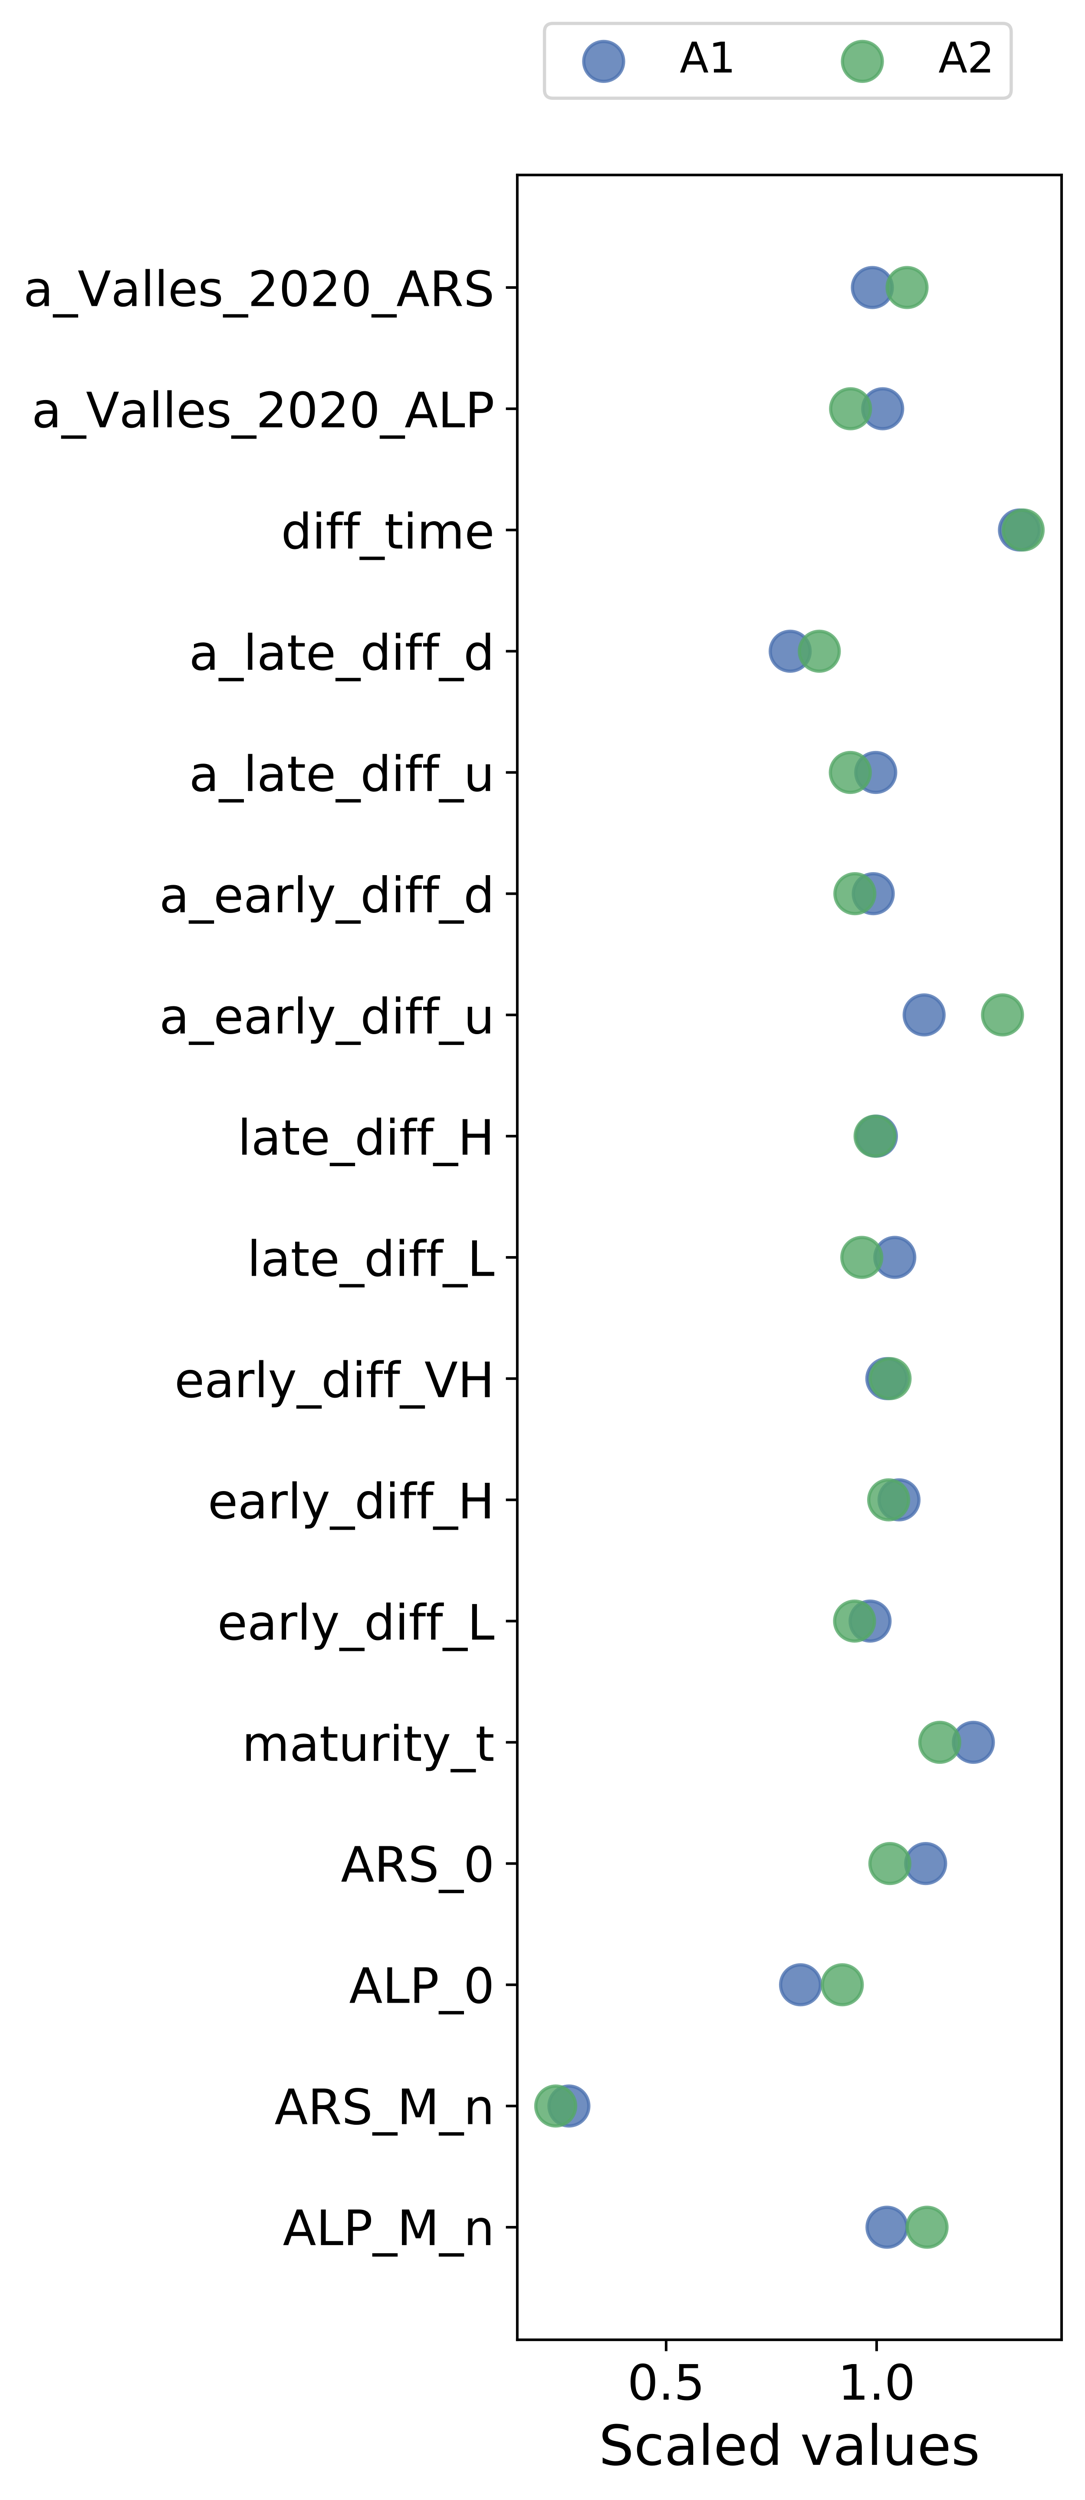 <?xml version="1.0" encoding="utf-8" standalone="no"?>
<!DOCTYPE svg PUBLIC "-//W3C//DTD SVG 1.1//EN"
  "http://www.w3.org/Graphics/SVG/1.1/DTD/svg11.dtd">
<!-- Created with matplotlib (https://matplotlib.org/) -->
<svg height="768.22pt" version="1.1" viewBox="0 0 333.688 768.22" width="333.688pt" xmlns="http://www.w3.org/2000/svg" xmlns:xlink="http://www.w3.org/1999/xlink">
 <defs>
  <style type="text/css">
*{stroke-linecap:butt;stroke-linejoin:round;}
  </style>
 </defs>
 <g id="figure_1">
  <g id="patch_1">
   <path d="M -0 768.22 
L 333.688 768.22 
L 333.688 0 
L -0 0 
z
" style="fill:#ffffff;"/>
  </g>
  <g id="axes_1">
   <g id="patch_2">
    <path d="M 159.088 719.05 
L 326.488 719.05 
L 326.488 53.77 
L 159.088 53.77 
z
" style="fill:#ffffff;"/>
   </g>
   <g id="PathCollection_1">
    <defs>
     <path d="M 0 6.124 
C 1.624 6.124 3.182 5.478 4.33 4.33 
C 5.478 3.182 6.124 1.624 6.124 0 
C 6.124 -1.624 5.478 -3.182 4.33 -4.33 
C 3.182 -5.478 1.624 -6.124 0 -6.124 
C -1.624 -6.124 -3.182 -5.478 -4.33 -4.33 
C -5.478 -3.182 -6.124 -1.624 -6.124 0 
C -6.124 1.624 -5.478 3.182 -4.33 4.33 
C -3.182 5.478 -1.624 6.124 0 6.124 
z
" id="m056d0b382d" style="stroke:#4c72b0;stroke-opacity:0.8;"/>
    </defs>
    <g clip-path="url(#p0b7cfd41d8)">
     <use style="fill:#4c72b0;fill-opacity:0.8;stroke:#4c72b0;stroke-opacity:0.8;" x="272.791" xlink:href="#m056d0b382d" y="684.46"/>
     <use style="fill:#4c72b0;fill-opacity:0.8;stroke:#4c72b0;stroke-opacity:0.8;" x="174.968" xlink:href="#m056d0b382d" y="647.204"/>
     <use style="fill:#4c72b0;fill-opacity:0.8;stroke:#4c72b0;stroke-opacity:0.8;" x="246.199" xlink:href="#m056d0b382d" y="609.948"/>
     <use style="fill:#4c72b0;fill-opacity:0.8;stroke:#4c72b0;stroke-opacity:0.8;" x="284.679" xlink:href="#m056d0b382d" y="572.691"/>
     <use style="fill:#4c72b0;fill-opacity:0.8;stroke:#4c72b0;stroke-opacity:0.8;" x="299.359" xlink:href="#m056d0b382d" y="535.435"/>
     <use style="fill:#4c72b0;fill-opacity:0.8;stroke:#4c72b0;stroke-opacity:0.8;" x="267.591" xlink:href="#m056d0b382d" y="498.179"/>
     <use style="fill:#4c72b0;fill-opacity:0.8;stroke:#4c72b0;stroke-opacity:0.8;" x="276.491" xlink:href="#m056d0b382d" y="460.922"/>
     <use style="fill:#4c72b0;fill-opacity:0.8;stroke:#4c72b0;stroke-opacity:0.8;" x="272.745" xlink:href="#m056d0b382d" y="423.666"/>
     <use style="fill:#4c72b0;fill-opacity:0.8;stroke:#4c72b0;stroke-opacity:0.8;" x="275.191" xlink:href="#m056d0b382d" y="386.41"/>
     <use style="fill:#4c72b0;fill-opacity:0.8;stroke:#4c72b0;stroke-opacity:0.8;" x="269.539" xlink:href="#m056d0b382d" y="349.153"/>
     <use style="fill:#4c72b0;fill-opacity:0.8;stroke:#4c72b0;stroke-opacity:0.8;" x="284.211" xlink:href="#m056d0b382d" y="311.897"/>
     <use style="fill:#4c72b0;fill-opacity:0.8;stroke:#4c72b0;stroke-opacity:0.8;" x="268.569" xlink:href="#m056d0b382d" y="274.641"/>
     <use style="fill:#4c72b0;fill-opacity:0.8;stroke:#4c72b0;stroke-opacity:0.8;" x="269.33" xlink:href="#m056d0b382d" y="237.384"/>
     <use style="fill:#4c72b0;fill-opacity:0.8;stroke:#4c72b0;stroke-opacity:0.8;" x="243.02" xlink:href="#m056d0b382d" y="200.128"/>
     <use style="fill:#4c72b0;fill-opacity:0.8;stroke:#4c72b0;stroke-opacity:0.8;" x="313.522" xlink:href="#m056d0b382d" y="162.872"/>
     <use style="fill:#4c72b0;fill-opacity:0.8;stroke:#4c72b0;stroke-opacity:0.8;" x="271.465" xlink:href="#m056d0b382d" y="125.615"/>
     <use style="fill:#4c72b0;fill-opacity:0.8;stroke:#4c72b0;stroke-opacity:0.8;" x="268.29" xlink:href="#m056d0b382d" y="88.359"/>
    </g>
   </g>
   <g id="PathCollection_2">
    <defs>
     <path d="M 0 6.124 
C 1.624 6.124 3.182 5.478 4.33 4.33 
C 5.478 3.182 6.124 1.624 6.124 0 
C 6.124 -1.624 5.478 -3.182 4.33 -4.33 
C 3.182 -5.478 1.624 -6.124 0 -6.124 
C -1.624 -6.124 -3.182 -5.478 -4.33 -4.33 
C -5.478 -3.182 -6.124 -1.624 -6.124 0 
C -6.124 1.624 -5.478 3.182 -4.33 4.33 
C -3.182 5.478 -1.624 6.124 0 6.124 
z
" id="m0eb3740336" style="stroke:#55a868;stroke-opacity:0.8;"/>
    </defs>
    <g clip-path="url(#p0b7cfd41d8)">
     <use style="fill:#55a868;fill-opacity:0.8;stroke:#55a868;stroke-opacity:0.8;" x="285.115" xlink:href="#m0eb3740336" y="684.46"/>
     <use style="fill:#55a868;fill-opacity:0.8;stroke:#55a868;stroke-opacity:0.8;" x="170.909" xlink:href="#m0eb3740336" y="647.204"/>
     <use style="fill:#55a868;fill-opacity:0.8;stroke:#55a868;stroke-opacity:0.8;" x="259.051" xlink:href="#m0eb3740336" y="609.948"/>
     <use style="fill:#55a868;fill-opacity:0.8;stroke:#55a868;stroke-opacity:0.8;" x="273.676" xlink:href="#m0eb3740336" y="572.691"/>
     <use style="fill:#55a868;fill-opacity:0.8;stroke:#55a868;stroke-opacity:0.8;" x="289.022" xlink:href="#m0eb3740336" y="535.435"/>
     <use style="fill:#55a868;fill-opacity:0.8;stroke:#55a868;stroke-opacity:0.8;" x="262.819" xlink:href="#m0eb3740336" y="498.179"/>
     <use style="fill:#55a868;fill-opacity:0.8;stroke:#55a868;stroke-opacity:0.8;" x="273.305" xlink:href="#m0eb3740336" y="460.922"/>
     <use style="fill:#55a868;fill-opacity:0.8;stroke:#55a868;stroke-opacity:0.8;" x="273.739" xlink:href="#m0eb3740336" y="423.666"/>
     <use style="fill:#55a868;fill-opacity:0.8;stroke:#55a868;stroke-opacity:0.8;" x="265.042" xlink:href="#m0eb3740336" y="386.41"/>
     <use style="fill:#55a868;fill-opacity:0.8;stroke:#55a868;stroke-opacity:0.8;" x="269.121" xlink:href="#m0eb3740336" y="349.153"/>
     <use style="fill:#55a868;fill-opacity:0.8;stroke:#55a868;stroke-opacity:0.8;" x="308.315" xlink:href="#m0eb3740336" y="311.897"/>
     <use style="fill:#55a868;fill-opacity:0.8;stroke:#55a868;stroke-opacity:0.8;" x="262.909" xlink:href="#m0eb3740336" y="274.641"/>
     <use style="fill:#55a868;fill-opacity:0.8;stroke:#55a868;stroke-opacity:0.8;" x="261.509" xlink:href="#m0eb3740336" y="237.384"/>
     <use style="fill:#55a868;fill-opacity:0.8;stroke:#55a868;stroke-opacity:0.8;" x="251.975" xlink:href="#m0eb3740336" y="200.128"/>
     <use style="fill:#55a868;fill-opacity:0.8;stroke:#55a868;stroke-opacity:0.8;" x="314.667" xlink:href="#m0eb3740336" y="162.872"/>
     <use style="fill:#55a868;fill-opacity:0.8;stroke:#55a868;stroke-opacity:0.8;" x="261.588" xlink:href="#m0eb3740336" y="125.615"/>
     <use style="fill:#55a868;fill-opacity:0.8;stroke:#55a868;stroke-opacity:0.8;" x="278.96" xlink:href="#m0eb3740336" y="88.359"/>
    </g>
   </g>
   <g id="matplotlib.axis_1">
    <g id="xtick_1">
     <g id="line2d_1">
      <defs>
       <path d="M 0 0 
L 0 3.5 
" id="m575a58da4e" style="stroke:#000000;stroke-width:0.8;"/>
      </defs>
      <g>
       <use style="stroke:#000000;stroke-width:0.8;" x="204.866" xlink:href="#m575a58da4e" y="719.05"/>
      </g>
     </g>
     <g id="text_1">
      <!-- 0.5 -->
      <defs>
       <path d="M 31.781 66.406 
Q 24.172 66.406 20.328 58.906 
Q 16.5 51.422 16.5 36.375 
Q 16.5 21.391 20.328 13.891 
Q 24.172 6.391 31.781 6.391 
Q 39.453 6.391 43.281 13.891 
Q 47.125 21.391 47.125 36.375 
Q 47.125 51.422 43.281 58.906 
Q 39.453 66.406 31.781 66.406 
z
M 31.781 74.219 
Q 44.047 74.219 50.516 64.516 
Q 56.984 54.828 56.984 36.375 
Q 56.984 17.969 50.516 8.266 
Q 44.047 -1.422 31.781 -1.422 
Q 19.531 -1.422 13.062 8.266 
Q 6.594 17.969 6.594 36.375 
Q 6.594 54.828 13.062 64.516 
Q 19.531 74.219 31.781 74.219 
z
" id="DejaVuSans-48"/>
       <path d="M 10.688 12.406 
L 21 12.406 
L 21 0 
L 10.688 0 
z
" id="DejaVuSans-46"/>
       <path d="M 10.797 72.906 
L 49.516 72.906 
L 49.516 64.594 
L 19.828 64.594 
L 19.828 46.734 
Q 21.969 47.469 24.109 47.828 
Q 26.266 48.188 28.422 48.188 
Q 40.625 48.188 47.75 41.5 
Q 54.891 34.812 54.891 23.391 
Q 54.891 11.625 47.562 5.094 
Q 40.234 -1.422 26.906 -1.422 
Q 22.312 -1.422 17.547 -0.641 
Q 12.797 0.141 7.719 1.703 
L 7.719 11.625 
Q 12.109 9.234 16.797 8.062 
Q 21.484 6.891 26.703 6.891 
Q 35.156 6.891 40.078 11.328 
Q 45.016 15.766 45.016 23.391 
Q 45.016 31 40.078 35.438 
Q 35.156 39.891 26.703 39.891 
Q 22.75 39.891 18.812 39.016 
Q 14.891 38.141 10.797 36.281 
z
" id="DejaVuSans-53"/>
      </defs>
      <g transform="translate(192.939 737.447)scale(0.15 -0.15)">
       <use xlink:href="#DejaVuSans-48"/>
       <use x="63.623" xlink:href="#DejaVuSans-46"/>
       <use x="95.41" xlink:href="#DejaVuSans-53"/>
      </g>
     </g>
    </g>
    <g id="xtick_2">
     <g id="line2d_2">
      <g>
       <use style="stroke:#000000;stroke-width:0.8;" x="269.605" xlink:href="#m575a58da4e" y="719.05"/>
      </g>
     </g>
     <g id="text_2">
      <!-- 1.0 -->
      <defs>
       <path d="M 12.406 8.297 
L 28.516 8.297 
L 28.516 63.922 
L 10.984 60.406 
L 10.984 69.391 
L 28.422 72.906 
L 38.281 72.906 
L 38.281 8.297 
L 54.391 8.297 
L 54.391 0 
L 12.406 0 
z
" id="DejaVuSans-49"/>
      </defs>
      <g transform="translate(257.678 737.447)scale(0.15 -0.15)">
       <use xlink:href="#DejaVuSans-49"/>
       <use x="63.623" xlink:href="#DejaVuSans-46"/>
       <use x="95.41" xlink:href="#DejaVuSans-48"/>
      </g>
     </g>
    </g>
    <g id="text_3">
     <!-- Scaled values -->
     <defs>
      <path d="M 53.516 70.516 
L 53.516 60.891 
Q 47.906 63.578 42.922 64.891 
Q 37.938 66.219 33.297 66.219 
Q 25.25 66.219 20.875 63.094 
Q 16.5 59.969 16.5 54.203 
Q 16.5 49.359 19.406 46.891 
Q 22.312 44.438 30.422 42.922 
L 36.375 41.703 
Q 47.406 39.594 52.656 34.297 
Q 57.906 29 57.906 20.125 
Q 57.906 9.516 50.797 4.047 
Q 43.703 -1.422 29.984 -1.422 
Q 24.812 -1.422 18.969 -0.25 
Q 13.141 0.922 6.891 3.219 
L 6.891 13.375 
Q 12.891 10.016 18.656 8.297 
Q 24.422 6.594 29.984 6.594 
Q 38.422 6.594 43.016 9.906 
Q 47.609 13.234 47.609 19.391 
Q 47.609 24.75 44.312 27.781 
Q 41.016 30.812 33.5 32.328 
L 27.484 33.5 
Q 16.453 35.688 11.516 40.375 
Q 6.594 45.062 6.594 53.422 
Q 6.594 63.094 13.406 68.656 
Q 20.219 74.219 32.172 74.219 
Q 37.312 74.219 42.625 73.281 
Q 47.953 72.359 53.516 70.516 
z
" id="DejaVuSans-83"/>
      <path d="M 48.781 52.594 
L 48.781 44.188 
Q 44.969 46.297 41.141 47.344 
Q 37.312 48.391 33.406 48.391 
Q 24.656 48.391 19.812 42.844 
Q 14.984 37.312 14.984 27.297 
Q 14.984 17.281 19.812 11.734 
Q 24.656 6.203 33.406 6.203 
Q 37.312 6.203 41.141 7.25 
Q 44.969 8.297 48.781 10.406 
L 48.781 2.094 
Q 45.016 0.344 40.984 -0.531 
Q 36.969 -1.422 32.422 -1.422 
Q 20.062 -1.422 12.781 6.344 
Q 5.516 14.109 5.516 27.297 
Q 5.516 40.672 12.859 48.328 
Q 20.219 56 33.016 56 
Q 37.156 56 41.109 55.141 
Q 45.062 54.297 48.781 52.594 
z
" id="DejaVuSans-99"/>
      <path d="M 34.281 27.484 
Q 23.391 27.484 19.188 25 
Q 14.984 22.516 14.984 16.5 
Q 14.984 11.719 18.141 8.906 
Q 21.297 6.109 26.703 6.109 
Q 34.188 6.109 38.703 11.406 
Q 43.219 16.703 43.219 25.484 
L 43.219 27.484 
z
M 52.203 31.203 
L 52.203 0 
L 43.219 0 
L 43.219 8.297 
Q 40.141 3.328 35.547 0.953 
Q 30.953 -1.422 24.312 -1.422 
Q 15.922 -1.422 10.953 3.297 
Q 6 8.016 6 15.922 
Q 6 25.141 12.172 29.828 
Q 18.359 34.516 30.609 34.516 
L 43.219 34.516 
L 43.219 35.406 
Q 43.219 41.609 39.141 45 
Q 35.062 48.391 27.688 48.391 
Q 23 48.391 18.547 47.266 
Q 14.109 46.141 10.016 43.891 
L 10.016 52.203 
Q 14.938 54.109 19.578 55.047 
Q 24.219 56 28.609 56 
Q 40.484 56 46.344 49.844 
Q 52.203 43.703 52.203 31.203 
z
" id="DejaVuSans-97"/>
      <path d="M 9.422 75.984 
L 18.406 75.984 
L 18.406 0 
L 9.422 0 
z
" id="DejaVuSans-108"/>
      <path d="M 56.203 29.594 
L 56.203 25.203 
L 14.891 25.203 
Q 15.484 15.922 20.484 11.062 
Q 25.484 6.203 34.422 6.203 
Q 39.594 6.203 44.453 7.469 
Q 49.312 8.734 54.109 11.281 
L 54.109 2.781 
Q 49.266 0.734 44.188 -0.344 
Q 39.109 -1.422 33.891 -1.422 
Q 20.797 -1.422 13.156 6.188 
Q 5.516 13.812 5.516 26.812 
Q 5.516 40.234 12.766 48.109 
Q 20.016 56 32.328 56 
Q 43.359 56 49.781 48.891 
Q 56.203 41.797 56.203 29.594 
z
M 47.219 32.234 
Q 47.125 39.594 43.094 43.984 
Q 39.062 48.391 32.422 48.391 
Q 24.906 48.391 20.391 44.141 
Q 15.875 39.891 15.188 32.172 
z
" id="DejaVuSans-101"/>
      <path d="M 45.406 46.391 
L 45.406 75.984 
L 54.391 75.984 
L 54.391 0 
L 45.406 0 
L 45.406 8.203 
Q 42.578 3.328 38.25 0.953 
Q 33.938 -1.422 27.875 -1.422 
Q 17.969 -1.422 11.734 6.484 
Q 5.516 14.406 5.516 27.297 
Q 5.516 40.188 11.734 48.094 
Q 17.969 56 27.875 56 
Q 33.938 56 38.25 53.625 
Q 42.578 51.266 45.406 46.391 
z
M 14.797 27.297 
Q 14.797 17.391 18.875 11.75 
Q 22.953 6.109 30.078 6.109 
Q 37.203 6.109 41.297 11.75 
Q 45.406 17.391 45.406 27.297 
Q 45.406 37.203 41.297 42.844 
Q 37.203 48.484 30.078 48.484 
Q 22.953 48.484 18.875 42.844 
Q 14.797 37.203 14.797 27.297 
z
" id="DejaVuSans-100"/>
      <path id="DejaVuSans-32"/>
      <path d="M 2.984 54.688 
L 12.5 54.688 
L 29.594 8.797 
L 46.688 54.688 
L 56.203 54.688 
L 35.688 0 
L 23.484 0 
z
" id="DejaVuSans-118"/>
      <path d="M 8.5 21.578 
L 8.5 54.688 
L 17.484 54.688 
L 17.484 21.922 
Q 17.484 14.156 20.5 10.266 
Q 23.531 6.391 29.594 6.391 
Q 36.859 6.391 41.078 11.031 
Q 45.312 15.672 45.312 23.688 
L 45.312 54.688 
L 54.297 54.688 
L 54.297 0 
L 45.312 0 
L 45.312 8.406 
Q 42.047 3.422 37.719 1 
Q 33.406 -1.422 27.688 -1.422 
Q 18.266 -1.422 13.375 4.438 
Q 8.5 10.297 8.5 21.578 
z
M 31.109 56 
z
" id="DejaVuSans-117"/>
      <path d="M 44.281 53.078 
L 44.281 44.578 
Q 40.484 46.531 36.375 47.5 
Q 32.281 48.484 27.875 48.484 
Q 21.188 48.484 17.844 46.438 
Q 14.5 44.391 14.5 40.281 
Q 14.5 37.156 16.891 35.375 
Q 19.281 33.594 26.516 31.984 
L 29.594 31.297 
Q 39.156 29.25 43.188 25.516 
Q 47.219 21.781 47.219 15.094 
Q 47.219 7.469 41.188 3.016 
Q 35.156 -1.422 24.609 -1.422 
Q 20.219 -1.422 15.453 -0.562 
Q 10.688 0.297 5.422 2 
L 5.422 11.281 
Q 10.406 8.688 15.234 7.391 
Q 20.062 6.109 24.812 6.109 
Q 31.156 6.109 34.562 8.281 
Q 37.984 10.453 37.984 14.406 
Q 37.984 18.062 35.516 20.016 
Q 33.062 21.969 24.703 23.781 
L 21.578 24.516 
Q 13.234 26.266 9.516 29.906 
Q 5.812 33.547 5.812 39.891 
Q 5.812 47.609 11.281 51.797 
Q 16.75 56 26.812 56 
Q 31.781 56 36.172 55.266 
Q 40.578 54.547 44.281 53.078 
z
" id="DejaVuSans-115"/>
     </defs>
     <g transform="translate(184.174 757.484)scale(0.17 -0.17)">
      <use xlink:href="#DejaVuSans-83"/>
      <use x="63.477" xlink:href="#DejaVuSans-99"/>
      <use x="118.457" xlink:href="#DejaVuSans-97"/>
      <use x="179.736" xlink:href="#DejaVuSans-108"/>
      <use x="207.52" xlink:href="#DejaVuSans-101"/>
      <use x="269.043" xlink:href="#DejaVuSans-100"/>
      <use x="332.52" xlink:href="#DejaVuSans-32"/>
      <use x="364.307" xlink:href="#DejaVuSans-118"/>
      <use x="423.486" xlink:href="#DejaVuSans-97"/>
      <use x="484.766" xlink:href="#DejaVuSans-108"/>
      <use x="512.549" xlink:href="#DejaVuSans-117"/>
      <use x="575.928" xlink:href="#DejaVuSans-101"/>
      <use x="637.451" xlink:href="#DejaVuSans-115"/>
     </g>
    </g>
   </g>
   <g id="matplotlib.axis_2">
    <g id="ytick_1">
     <g id="line2d_3">
      <defs>
       <path d="M 0 0 
L -3.5 0 
" id="md6e19ba6ef" style="stroke:#000000;stroke-width:0.8;"/>
      </defs>
      <g>
       <use style="stroke:#000000;stroke-width:0.8;" x="159.088" xlink:href="#md6e19ba6ef" y="684.46"/>
      </g>
     </g>
     <g id="text_4">
      <!-- ALP_M_n -->
      <defs>
       <path d="M 34.188 63.188 
L 20.797 26.906 
L 47.609 26.906 
z
M 28.609 72.906 
L 39.797 72.906 
L 67.578 0 
L 57.328 0 
L 50.688 18.703 
L 17.828 18.703 
L 11.188 0 
L 0.781 0 
z
" id="DejaVuSans-65"/>
       <path d="M 9.812 72.906 
L 19.672 72.906 
L 19.672 8.297 
L 55.172 8.297 
L 55.172 0 
L 9.812 0 
z
" id="DejaVuSans-76"/>
       <path d="M 19.672 64.797 
L 19.672 37.406 
L 32.078 37.406 
Q 38.969 37.406 42.719 40.969 
Q 46.484 44.531 46.484 51.125 
Q 46.484 57.672 42.719 61.234 
Q 38.969 64.797 32.078 64.797 
z
M 9.812 72.906 
L 32.078 72.906 
Q 44.344 72.906 50.609 67.359 
Q 56.891 61.812 56.891 51.125 
Q 56.891 40.328 50.609 34.812 
Q 44.344 29.297 32.078 29.297 
L 19.672 29.297 
L 19.672 0 
L 9.812 0 
z
" id="DejaVuSans-80"/>
       <path d="M 50.984 -16.609 
L 50.984 -23.578 
L -0.984 -23.578 
L -0.984 -16.609 
z
" id="DejaVuSans-95"/>
       <path d="M 9.812 72.906 
L 24.516 72.906 
L 43.109 23.297 
L 61.812 72.906 
L 76.516 72.906 
L 76.516 0 
L 66.891 0 
L 66.891 64.016 
L 48.094 14.016 
L 38.188 14.016 
L 19.391 64.016 
L 19.391 0 
L 9.812 0 
z
" id="DejaVuSans-77"/>
       <path d="M 54.891 33.016 
L 54.891 0 
L 45.906 0 
L 45.906 32.719 
Q 45.906 40.484 42.875 44.328 
Q 39.844 48.188 33.797 48.188 
Q 26.516 48.188 22.312 43.547 
Q 18.109 38.922 18.109 30.906 
L 18.109 0 
L 9.078 0 
L 9.078 54.688 
L 18.109 54.688 
L 18.109 46.188 
Q 21.344 51.125 25.703 53.562 
Q 30.078 56 35.797 56 
Q 45.219 56 50.047 50.172 
Q 54.891 44.344 54.891 33.016 
z
" id="DejaVuSans-110"/>
      </defs>
      <g transform="translate(86.977 689.951)scale(0.15 -0.15)">
       <use xlink:href="#DejaVuSans-65"/>
       <use x="68.408" xlink:href="#DejaVuSans-76"/>
       <use x="124.121" xlink:href="#DejaVuSans-80"/>
       <use x="184.424" xlink:href="#DejaVuSans-95"/>
       <use x="234.424" xlink:href="#DejaVuSans-77"/>
       <use x="320.703" xlink:href="#DejaVuSans-95"/>
       <use x="370.703" xlink:href="#DejaVuSans-110"/>
      </g>
     </g>
    </g>
    <g id="ytick_2">
     <g id="line2d_4">
      <g>
       <use style="stroke:#000000;stroke-width:0.8;" x="159.088" xlink:href="#md6e19ba6ef" y="647.204"/>
      </g>
     </g>
     <g id="text_5">
      <!-- ARS_M_n -->
      <defs>
       <path d="M 44.391 34.188 
Q 47.562 33.109 50.562 29.594 
Q 53.562 26.078 56.594 19.922 
L 66.609 0 
L 56 0 
L 46.688 18.703 
Q 43.062 26.031 39.672 28.422 
Q 36.281 30.812 30.422 30.812 
L 19.672 30.812 
L 19.672 0 
L 9.812 0 
L 9.812 72.906 
L 32.078 72.906 
Q 44.578 72.906 50.734 67.672 
Q 56.891 62.453 56.891 51.906 
Q 56.891 45.016 53.688 40.469 
Q 50.484 35.938 44.391 34.188 
z
M 19.672 64.797 
L 19.672 38.922 
L 32.078 38.922 
Q 39.203 38.922 42.844 42.219 
Q 46.484 45.516 46.484 51.906 
Q 46.484 58.297 42.844 61.547 
Q 39.203 64.797 32.078 64.797 
z
" id="DejaVuSans-82"/>
      </defs>
      <g transform="translate(84.434 652.77)scale(0.15 -0.15)">
       <use xlink:href="#DejaVuSans-65"/>
       <use x="68.408" xlink:href="#DejaVuSans-82"/>
       <use x="137.891" xlink:href="#DejaVuSans-83"/>
       <use x="201.367" xlink:href="#DejaVuSans-95"/>
       <use x="251.367" xlink:href="#DejaVuSans-77"/>
       <use x="337.646" xlink:href="#DejaVuSans-95"/>
       <use x="387.646" xlink:href="#DejaVuSans-110"/>
      </g>
     </g>
    </g>
    <g id="ytick_3">
     <g id="line2d_5">
      <g>
       <use style="stroke:#000000;stroke-width:0.8;" x="159.088" xlink:href="#md6e19ba6ef" y="609.948"/>
      </g>
     </g>
     <g id="text_6">
      <!-- ALP_0 -->
      <g transform="translate(107.381 615.514)scale(0.15 -0.15)">
       <use xlink:href="#DejaVuSans-65"/>
       <use x="68.408" xlink:href="#DejaVuSans-76"/>
       <use x="124.121" xlink:href="#DejaVuSans-80"/>
       <use x="184.424" xlink:href="#DejaVuSans-95"/>
       <use x="234.424" xlink:href="#DejaVuSans-48"/>
      </g>
     </g>
    </g>
    <g id="ytick_4">
     <g id="line2d_6">
      <g>
       <use style="stroke:#000000;stroke-width:0.8;" x="159.088" xlink:href="#md6e19ba6ef" y="572.691"/>
      </g>
     </g>
     <g id="text_7">
      <!-- ARS_0 -->
      <g transform="translate(104.838 578.258)scale(0.15 -0.15)">
       <use xlink:href="#DejaVuSans-65"/>
       <use x="68.408" xlink:href="#DejaVuSans-82"/>
       <use x="137.891" xlink:href="#DejaVuSans-83"/>
       <use x="201.367" xlink:href="#DejaVuSans-95"/>
       <use x="251.367" xlink:href="#DejaVuSans-48"/>
      </g>
     </g>
    </g>
    <g id="ytick_5">
     <g id="line2d_7">
      <g>
       <use style="stroke:#000000;stroke-width:0.8;" x="159.088" xlink:href="#md6e19ba6ef" y="535.435"/>
      </g>
     </g>
     <g id="text_8">
      <!-- maturity_t -->
      <defs>
       <path d="M 52 44.188 
Q 55.375 50.25 60.062 53.125 
Q 64.75 56 71.094 56 
Q 79.641 56 84.281 50.016 
Q 88.922 44.047 88.922 33.016 
L 88.922 0 
L 79.891 0 
L 79.891 32.719 
Q 79.891 40.578 77.094 44.375 
Q 74.312 48.188 68.609 48.188 
Q 61.625 48.188 57.562 43.547 
Q 53.516 38.922 53.516 30.906 
L 53.516 0 
L 44.484 0 
L 44.484 32.719 
Q 44.484 40.625 41.703 44.406 
Q 38.922 48.188 33.109 48.188 
Q 26.219 48.188 22.156 43.531 
Q 18.109 38.875 18.109 30.906 
L 18.109 0 
L 9.078 0 
L 9.078 54.688 
L 18.109 54.688 
L 18.109 46.188 
Q 21.188 51.219 25.484 53.609 
Q 29.781 56 35.688 56 
Q 41.656 56 45.828 52.969 
Q 50 49.953 52 44.188 
z
" id="DejaVuSans-109"/>
       <path d="M 18.312 70.219 
L 18.312 54.688 
L 36.812 54.688 
L 36.812 47.703 
L 18.312 47.703 
L 18.312 18.016 
Q 18.312 11.328 20.141 9.422 
Q 21.969 7.516 27.594 7.516 
L 36.812 7.516 
L 36.812 0 
L 27.594 0 
Q 17.188 0 13.234 3.875 
Q 9.281 7.766 9.281 18.016 
L 9.281 47.703 
L 2.688 47.703 
L 2.688 54.688 
L 9.281 54.688 
L 9.281 70.219 
z
" id="DejaVuSans-116"/>
       <path d="M 41.109 46.297 
Q 39.594 47.172 37.812 47.578 
Q 36.031 48 33.891 48 
Q 26.266 48 22.188 43.047 
Q 18.109 38.094 18.109 28.812 
L 18.109 0 
L 9.078 0 
L 9.078 54.688 
L 18.109 54.688 
L 18.109 46.188 
Q 20.953 51.172 25.484 53.578 
Q 30.031 56 36.531 56 
Q 37.453 56 38.578 55.875 
Q 39.703 55.766 41.062 55.516 
z
" id="DejaVuSans-114"/>
       <path d="M 9.422 54.688 
L 18.406 54.688 
L 18.406 0 
L 9.422 0 
z
M 9.422 75.984 
L 18.406 75.984 
L 18.406 64.594 
L 9.422 64.594 
z
" id="DejaVuSans-105"/>
       <path d="M 32.172 -5.078 
Q 28.375 -14.844 24.75 -17.812 
Q 21.141 -20.797 15.094 -20.797 
L 7.906 -20.797 
L 7.906 -13.281 
L 13.188 -13.281 
Q 16.891 -13.281 18.938 -11.516 
Q 21 -9.766 23.484 -3.219 
L 25.094 0.875 
L 2.984 54.688 
L 12.5 54.688 
L 29.594 11.922 
L 46.688 54.688 
L 56.203 54.688 
z
" id="DejaVuSans-121"/>
      </defs>
      <g transform="translate(74.426 541.134)scale(0.15 -0.15)">
       <use xlink:href="#DejaVuSans-109"/>
       <use x="97.412" xlink:href="#DejaVuSans-97"/>
       <use x="158.691" xlink:href="#DejaVuSans-116"/>
       <use x="197.9" xlink:href="#DejaVuSans-117"/>
       <use x="261.279" xlink:href="#DejaVuSans-114"/>
       <use x="302.393" xlink:href="#DejaVuSans-105"/>
       <use x="330.176" xlink:href="#DejaVuSans-116"/>
       <use x="369.385" xlink:href="#DejaVuSans-121"/>
       <use x="428.564" xlink:href="#DejaVuSans-95"/>
       <use x="478.564" xlink:href="#DejaVuSans-116"/>
      </g>
     </g>
    </g>
    <g id="ytick_6">
     <g id="line2d_8">
      <g>
       <use style="stroke:#000000;stroke-width:0.8;" x="159.088" xlink:href="#md6e19ba6ef" y="498.179"/>
      </g>
     </g>
     <g id="text_9">
      <!-- early_diff_L -->
      <defs>
       <path d="M 37.109 75.984 
L 37.109 68.5 
L 28.516 68.5 
Q 23.688 68.5 21.797 66.547 
Q 19.922 64.594 19.922 59.516 
L 19.922 54.688 
L 34.719 54.688 
L 34.719 47.703 
L 19.922 47.703 
L 19.922 0 
L 10.891 0 
L 10.891 47.703 
L 2.297 47.703 
L 2.297 54.688 
L 10.891 54.688 
L 10.891 58.5 
Q 10.891 67.625 15.141 71.797 
Q 19.391 75.984 28.609 75.984 
z
" id="DejaVuSans-102"/>
      </defs>
      <g transform="translate(66.846 503.877)scale(0.15 -0.15)">
       <use xlink:href="#DejaVuSans-101"/>
       <use x="61.523" xlink:href="#DejaVuSans-97"/>
       <use x="122.803" xlink:href="#DejaVuSans-114"/>
       <use x="163.916" xlink:href="#DejaVuSans-108"/>
       <use x="191.699" xlink:href="#DejaVuSans-121"/>
       <use x="250.879" xlink:href="#DejaVuSans-95"/>
       <use x="300.879" xlink:href="#DejaVuSans-100"/>
       <use x="364.355" xlink:href="#DejaVuSans-105"/>
       <use x="392.139" xlink:href="#DejaVuSans-102"/>
       <use x="427.344" xlink:href="#DejaVuSans-102"/>
       <use x="462.549" xlink:href="#DejaVuSans-95"/>
       <use x="512.549" xlink:href="#DejaVuSans-76"/>
      </g>
     </g>
    </g>
    <g id="ytick_7">
     <g id="line2d_9">
      <g>
       <use style="stroke:#000000;stroke-width:0.8;" x="159.088" xlink:href="#md6e19ba6ef" y="460.922"/>
      </g>
     </g>
     <g id="text_10">
      <!-- early_diff_H -->
      <defs>
       <path d="M 9.812 72.906 
L 19.672 72.906 
L 19.672 43.016 
L 55.516 43.016 
L 55.516 72.906 
L 65.375 72.906 
L 65.375 0 
L 55.516 0 
L 55.516 34.719 
L 19.672 34.719 
L 19.672 0 
L 9.812 0 
z
" id="DejaVuSans-72"/>
      </defs>
      <g transform="translate(63.923 466.621)scale(0.15 -0.15)">
       <use xlink:href="#DejaVuSans-101"/>
       <use x="61.523" xlink:href="#DejaVuSans-97"/>
       <use x="122.803" xlink:href="#DejaVuSans-114"/>
       <use x="163.916" xlink:href="#DejaVuSans-108"/>
       <use x="191.699" xlink:href="#DejaVuSans-121"/>
       <use x="250.879" xlink:href="#DejaVuSans-95"/>
       <use x="300.879" xlink:href="#DejaVuSans-100"/>
       <use x="364.355" xlink:href="#DejaVuSans-105"/>
       <use x="392.139" xlink:href="#DejaVuSans-102"/>
       <use x="427.344" xlink:href="#DejaVuSans-102"/>
       <use x="462.549" xlink:href="#DejaVuSans-95"/>
       <use x="512.549" xlink:href="#DejaVuSans-72"/>
      </g>
     </g>
    </g>
    <g id="ytick_8">
     <g id="line2d_10">
      <g>
       <use style="stroke:#000000;stroke-width:0.8;" x="159.088" xlink:href="#md6e19ba6ef" y="423.666"/>
      </g>
     </g>
     <g id="text_11">
      <!-- early_diff_VH -->
      <defs>
       <path d="M 28.609 0 
L 0.781 72.906 
L 11.078 72.906 
L 34.188 11.531 
L 57.328 72.906 
L 67.578 72.906 
L 39.797 0 
z
" id="DejaVuSans-86"/>
      </defs>
      <g transform="translate(53.663 429.365)scale(0.15 -0.15)">
       <use xlink:href="#DejaVuSans-101"/>
       <use x="61.523" xlink:href="#DejaVuSans-97"/>
       <use x="122.803" xlink:href="#DejaVuSans-114"/>
       <use x="163.916" xlink:href="#DejaVuSans-108"/>
       <use x="191.699" xlink:href="#DejaVuSans-121"/>
       <use x="250.879" xlink:href="#DejaVuSans-95"/>
       <use x="300.879" xlink:href="#DejaVuSans-100"/>
       <use x="364.355" xlink:href="#DejaVuSans-105"/>
       <use x="392.139" xlink:href="#DejaVuSans-102"/>
       <use x="427.344" xlink:href="#DejaVuSans-102"/>
       <use x="462.549" xlink:href="#DejaVuSans-95"/>
       <use x="512.549" xlink:href="#DejaVuSans-86"/>
       <use x="580.957" xlink:href="#DejaVuSans-72"/>
      </g>
     </g>
    </g>
    <g id="ytick_9">
     <g id="line2d_11">
      <g>
       <use style="stroke:#000000;stroke-width:0.8;" x="159.088" xlink:href="#md6e19ba6ef" y="386.41"/>
      </g>
     </g>
     <g id="text_12">
      <!-- late_diff_L -->
      <g transform="translate(76.01 392.108)scale(0.15 -0.15)">
       <use xlink:href="#DejaVuSans-108"/>
       <use x="27.783" xlink:href="#DejaVuSans-97"/>
       <use x="89.062" xlink:href="#DejaVuSans-116"/>
       <use x="128.271" xlink:href="#DejaVuSans-101"/>
       <use x="189.795" xlink:href="#DejaVuSans-95"/>
       <use x="239.795" xlink:href="#DejaVuSans-100"/>
       <use x="303.271" xlink:href="#DejaVuSans-105"/>
       <use x="331.055" xlink:href="#DejaVuSans-102"/>
       <use x="366.26" xlink:href="#DejaVuSans-102"/>
       <use x="401.465" xlink:href="#DejaVuSans-95"/>
       <use x="451.465" xlink:href="#DejaVuSans-76"/>
      </g>
     </g>
    </g>
    <g id="ytick_10">
     <g id="line2d_12">
      <g>
       <use style="stroke:#000000;stroke-width:0.8;" x="159.088" xlink:href="#md6e19ba6ef" y="349.153"/>
      </g>
     </g>
     <g id="text_13">
      <!-- late_diff_H -->
      <g transform="translate(73.088 354.852)scale(0.15 -0.15)">
       <use xlink:href="#DejaVuSans-108"/>
       <use x="27.783" xlink:href="#DejaVuSans-97"/>
       <use x="89.062" xlink:href="#DejaVuSans-116"/>
       <use x="128.271" xlink:href="#DejaVuSans-101"/>
       <use x="189.795" xlink:href="#DejaVuSans-95"/>
       <use x="239.795" xlink:href="#DejaVuSans-100"/>
       <use x="303.271" xlink:href="#DejaVuSans-105"/>
       <use x="331.055" xlink:href="#DejaVuSans-102"/>
       <use x="366.26" xlink:href="#DejaVuSans-102"/>
       <use x="401.465" xlink:href="#DejaVuSans-95"/>
       <use x="451.465" xlink:href="#DejaVuSans-72"/>
      </g>
     </g>
    </g>
    <g id="ytick_11">
     <g id="line2d_13">
      <g>
       <use style="stroke:#000000;stroke-width:0.8;" x="159.088" xlink:href="#md6e19ba6ef" y="311.897"/>
      </g>
     </g>
     <g id="text_14">
      <!-- a_early_diff_u -->
      <g transform="translate(49.005 317.596)scale(0.15 -0.15)">
       <use xlink:href="#DejaVuSans-97"/>
       <use x="61.279" xlink:href="#DejaVuSans-95"/>
       <use x="111.279" xlink:href="#DejaVuSans-101"/>
       <use x="172.803" xlink:href="#DejaVuSans-97"/>
       <use x="234.082" xlink:href="#DejaVuSans-114"/>
       <use x="275.195" xlink:href="#DejaVuSans-108"/>
       <use x="302.979" xlink:href="#DejaVuSans-121"/>
       <use x="362.158" xlink:href="#DejaVuSans-95"/>
       <use x="412.158" xlink:href="#DejaVuSans-100"/>
       <use x="475.635" xlink:href="#DejaVuSans-105"/>
       <use x="503.418" xlink:href="#DejaVuSans-102"/>
       <use x="538.623" xlink:href="#DejaVuSans-102"/>
       <use x="573.828" xlink:href="#DejaVuSans-95"/>
       <use x="623.828" xlink:href="#DejaVuSans-117"/>
      </g>
     </g>
    </g>
    <g id="ytick_12">
     <g id="line2d_14">
      <g>
       <use style="stroke:#000000;stroke-width:0.8;" x="159.088" xlink:href="#md6e19ba6ef" y="274.641"/>
      </g>
     </g>
     <g id="text_15">
      <!-- a_early_diff_d -->
      <g transform="translate(48.989 280.339)scale(0.15 -0.15)">
       <use xlink:href="#DejaVuSans-97"/>
       <use x="61.279" xlink:href="#DejaVuSans-95"/>
       <use x="111.279" xlink:href="#DejaVuSans-101"/>
       <use x="172.803" xlink:href="#DejaVuSans-97"/>
       <use x="234.082" xlink:href="#DejaVuSans-114"/>
       <use x="275.195" xlink:href="#DejaVuSans-108"/>
       <use x="302.979" xlink:href="#DejaVuSans-121"/>
       <use x="362.158" xlink:href="#DejaVuSans-95"/>
       <use x="412.158" xlink:href="#DejaVuSans-100"/>
       <use x="475.635" xlink:href="#DejaVuSans-105"/>
       <use x="503.418" xlink:href="#DejaVuSans-102"/>
       <use x="538.623" xlink:href="#DejaVuSans-102"/>
       <use x="573.828" xlink:href="#DejaVuSans-95"/>
       <use x="623.828" xlink:href="#DejaVuSans-100"/>
      </g>
     </g>
    </g>
    <g id="ytick_13">
     <g id="line2d_15">
      <g>
       <use style="stroke:#000000;stroke-width:0.8;" x="159.088" xlink:href="#md6e19ba6ef" y="237.384"/>
      </g>
     </g>
     <g id="text_16">
      <!-- a_late_diff_u -->
      <g transform="translate(58.17 243.083)scale(0.15 -0.15)">
       <use xlink:href="#DejaVuSans-97"/>
       <use x="61.279" xlink:href="#DejaVuSans-95"/>
       <use x="111.279" xlink:href="#DejaVuSans-108"/>
       <use x="139.062" xlink:href="#DejaVuSans-97"/>
       <use x="200.342" xlink:href="#DejaVuSans-116"/>
       <use x="239.551" xlink:href="#DejaVuSans-101"/>
       <use x="301.074" xlink:href="#DejaVuSans-95"/>
       <use x="351.074" xlink:href="#DejaVuSans-100"/>
       <use x="414.551" xlink:href="#DejaVuSans-105"/>
       <use x="442.334" xlink:href="#DejaVuSans-102"/>
       <use x="477.539" xlink:href="#DejaVuSans-102"/>
       <use x="512.744" xlink:href="#DejaVuSans-95"/>
       <use x="562.744" xlink:href="#DejaVuSans-117"/>
      </g>
     </g>
    </g>
    <g id="ytick_14">
     <g id="line2d_16">
      <g>
       <use style="stroke:#000000;stroke-width:0.8;" x="159.088" xlink:href="#md6e19ba6ef" y="200.128"/>
      </g>
     </g>
     <g id="text_17">
      <!-- a_late_diff_d -->
      <g transform="translate(58.153 205.827)scale(0.15 -0.15)">
       <use xlink:href="#DejaVuSans-97"/>
       <use x="61.279" xlink:href="#DejaVuSans-95"/>
       <use x="111.279" xlink:href="#DejaVuSans-108"/>
       <use x="139.062" xlink:href="#DejaVuSans-97"/>
       <use x="200.342" xlink:href="#DejaVuSans-116"/>
       <use x="239.551" xlink:href="#DejaVuSans-101"/>
       <use x="301.074" xlink:href="#DejaVuSans-95"/>
       <use x="351.074" xlink:href="#DejaVuSans-100"/>
       <use x="414.551" xlink:href="#DejaVuSans-105"/>
       <use x="442.334" xlink:href="#DejaVuSans-102"/>
       <use x="477.539" xlink:href="#DejaVuSans-102"/>
       <use x="512.744" xlink:href="#DejaVuSans-95"/>
       <use x="562.744" xlink:href="#DejaVuSans-100"/>
      </g>
     </g>
    </g>
    <g id="ytick_15">
     <g id="line2d_17">
      <g>
       <use style="stroke:#000000;stroke-width:0.8;" x="159.088" xlink:href="#md6e19ba6ef" y="162.872"/>
      </g>
     </g>
     <g id="text_18">
      <!-- diff_time -->
      <g transform="translate(86.449 168.57)scale(0.15 -0.15)">
       <use xlink:href="#DejaVuSans-100"/>
       <use x="63.477" xlink:href="#DejaVuSans-105"/>
       <use x="91.26" xlink:href="#DejaVuSans-102"/>
       <use x="126.465" xlink:href="#DejaVuSans-102"/>
       <use x="161.67" xlink:href="#DejaVuSans-95"/>
       <use x="211.67" xlink:href="#DejaVuSans-116"/>
       <use x="250.879" xlink:href="#DejaVuSans-105"/>
       <use x="278.662" xlink:href="#DejaVuSans-109"/>
       <use x="376.074" xlink:href="#DejaVuSans-101"/>
      </g>
     </g>
    </g>
    <g id="ytick_16">
     <g id="line2d_18">
      <g>
       <use style="stroke:#000000;stroke-width:0.8;" x="159.088" xlink:href="#md6e19ba6ef" y="125.615"/>
      </g>
     </g>
     <g id="text_19">
      <!-- a_Valles_2020_ALP -->
      <defs>
       <path d="M 19.188 8.297 
L 53.609 8.297 
L 53.609 0 
L 7.328 0 
L 7.328 8.297 
Q 12.938 14.109 22.625 23.891 
Q 32.328 33.688 34.812 36.531 
Q 39.547 41.844 41.422 45.531 
Q 43.312 49.219 43.312 52.781 
Q 43.312 58.594 39.234 62.25 
Q 35.156 65.922 28.609 65.922 
Q 23.969 65.922 18.812 64.312 
Q 13.672 62.703 7.812 59.422 
L 7.812 69.391 
Q 13.766 71.781 18.938 73 
Q 24.125 74.219 28.422 74.219 
Q 39.75 74.219 46.484 68.547 
Q 53.219 62.891 53.219 53.422 
Q 53.219 48.922 51.531 44.891 
Q 49.859 40.875 45.406 35.406 
Q 44.188 33.984 37.641 27.219 
Q 31.109 20.453 19.188 8.297 
z
" id="DejaVuSans-50"/>
      </defs>
      <g transform="translate(9.743 131.314)scale(0.15 -0.15)">
       <use xlink:href="#DejaVuSans-97"/>
       <use x="61.279" xlink:href="#DejaVuSans-95"/>
       <use x="111.279" xlink:href="#DejaVuSans-86"/>
       <use x="179.578" xlink:href="#DejaVuSans-97"/>
       <use x="240.857" xlink:href="#DejaVuSans-108"/>
       <use x="268.641" xlink:href="#DejaVuSans-108"/>
       <use x="296.424" xlink:href="#DejaVuSans-101"/>
       <use x="357.947" xlink:href="#DejaVuSans-115"/>
       <use x="410.047" xlink:href="#DejaVuSans-95"/>
       <use x="460.047" xlink:href="#DejaVuSans-50"/>
       <use x="523.67" xlink:href="#DejaVuSans-48"/>
       <use x="587.293" xlink:href="#DejaVuSans-50"/>
       <use x="650.916" xlink:href="#DejaVuSans-48"/>
       <use x="714.539" xlink:href="#DejaVuSans-95"/>
       <use x="764.539" xlink:href="#DejaVuSans-65"/>
       <use x="832.947" xlink:href="#DejaVuSans-76"/>
       <use x="888.66" xlink:href="#DejaVuSans-80"/>
      </g>
     </g>
    </g>
    <g id="ytick_17">
     <g id="line2d_19">
      <g>
       <use style="stroke:#000000;stroke-width:0.8;" x="159.088" xlink:href="#md6e19ba6ef" y="88.359"/>
      </g>
     </g>
     <g id="text_20">
      <!-- a_Valles_2020_ARS -->
      <g transform="translate(7.2 94.058)scale(0.15 -0.15)">
       <use xlink:href="#DejaVuSans-97"/>
       <use x="61.279" xlink:href="#DejaVuSans-95"/>
       <use x="111.279" xlink:href="#DejaVuSans-86"/>
       <use x="179.578" xlink:href="#DejaVuSans-97"/>
       <use x="240.857" xlink:href="#DejaVuSans-108"/>
       <use x="268.641" xlink:href="#DejaVuSans-108"/>
       <use x="296.424" xlink:href="#DejaVuSans-101"/>
       <use x="357.947" xlink:href="#DejaVuSans-115"/>
       <use x="410.047" xlink:href="#DejaVuSans-95"/>
       <use x="460.047" xlink:href="#DejaVuSans-50"/>
       <use x="523.67" xlink:href="#DejaVuSans-48"/>
       <use x="587.293" xlink:href="#DejaVuSans-50"/>
       <use x="650.916" xlink:href="#DejaVuSans-48"/>
       <use x="714.539" xlink:href="#DejaVuSans-95"/>
       <use x="764.539" xlink:href="#DejaVuSans-65"/>
       <use x="832.947" xlink:href="#DejaVuSans-82"/>
       <use x="902.43" xlink:href="#DejaVuSans-83"/>
      </g>
     </g>
    </g>
   </g>
   <g id="patch_3">
    <path d="M 159.088 719.05 
L 159.088 53.77 
" style="fill:none;stroke:#000000;stroke-linecap:square;stroke-linejoin:miter;stroke-width:0.8;"/>
   </g>
   <g id="patch_4">
    <path d="M 326.488 719.05 
L 326.488 53.77 
" style="fill:none;stroke:#000000;stroke-linecap:square;stroke-linejoin:miter;stroke-width:0.8;"/>
   </g>
   <g id="patch_5">
    <path d="M 159.088 719.05 
L 326.488 719.05 
" style="fill:none;stroke:#000000;stroke-linecap:square;stroke-linejoin:miter;stroke-width:0.8;"/>
   </g>
   <g id="patch_6">
    <path d="M 159.088 53.77 
L 326.488 53.77 
" style="fill:none;stroke:#000000;stroke-linecap:square;stroke-linejoin:miter;stroke-width:0.8;"/>
   </g>
   <g id="legend_1">
    <g id="patch_7">
     <path d="M 170.058 30.182 
L 308.386 30.182 
Q 310.986 30.182 310.986 27.582 
L 310.986 9.8 
Q 310.986 7.2 308.386 7.2 
L 170.058 7.2 
Q 167.458 7.2 167.458 9.8 
L 167.458 27.582 
Q 167.458 30.182 170.058 30.182 
z
" style="fill:#ffffff;opacity:0.8;stroke:#cccccc;stroke-linejoin:miter;"/>
    </g>
    <g id="PathCollection_3">
     <g>
      <use style="fill:#4c72b0;fill-opacity:0.8;stroke:#4c72b0;stroke-opacity:0.8;" x="185.658" xlink:href="#m056d0b382d" y="18.865"/>
     </g>
    </g>
    <g id="text_21">
     <!-- A1 -->
     <g transform="translate(209.058 22.278)scale(0.13 -0.13)">
      <use xlink:href="#DejaVuSans-65"/>
      <use x="68.408" xlink:href="#DejaVuSans-49"/>
     </g>
    </g>
    <g id="PathCollection_4">
     <g>
      <use style="fill:#55a868;fill-opacity:0.8;stroke:#55a868;stroke-opacity:0.8;" x="265.222" xlink:href="#m0eb3740336" y="18.865"/>
     </g>
    </g>
    <g id="text_22">
     <!-- A2 -->
     <g transform="translate(288.622 22.278)scale(0.13 -0.13)">
      <use xlink:href="#DejaVuSans-65"/>
      <use x="68.408" xlink:href="#DejaVuSans-50"/>
     </g>
    </g>
   </g>
  </g>
 </g>
 <defs>
  <clipPath id="p0b7cfd41d8">
   <rect height="665.28" width="167.4" x="159.088" y="53.77"/>
  </clipPath>
 </defs>
</svg>
